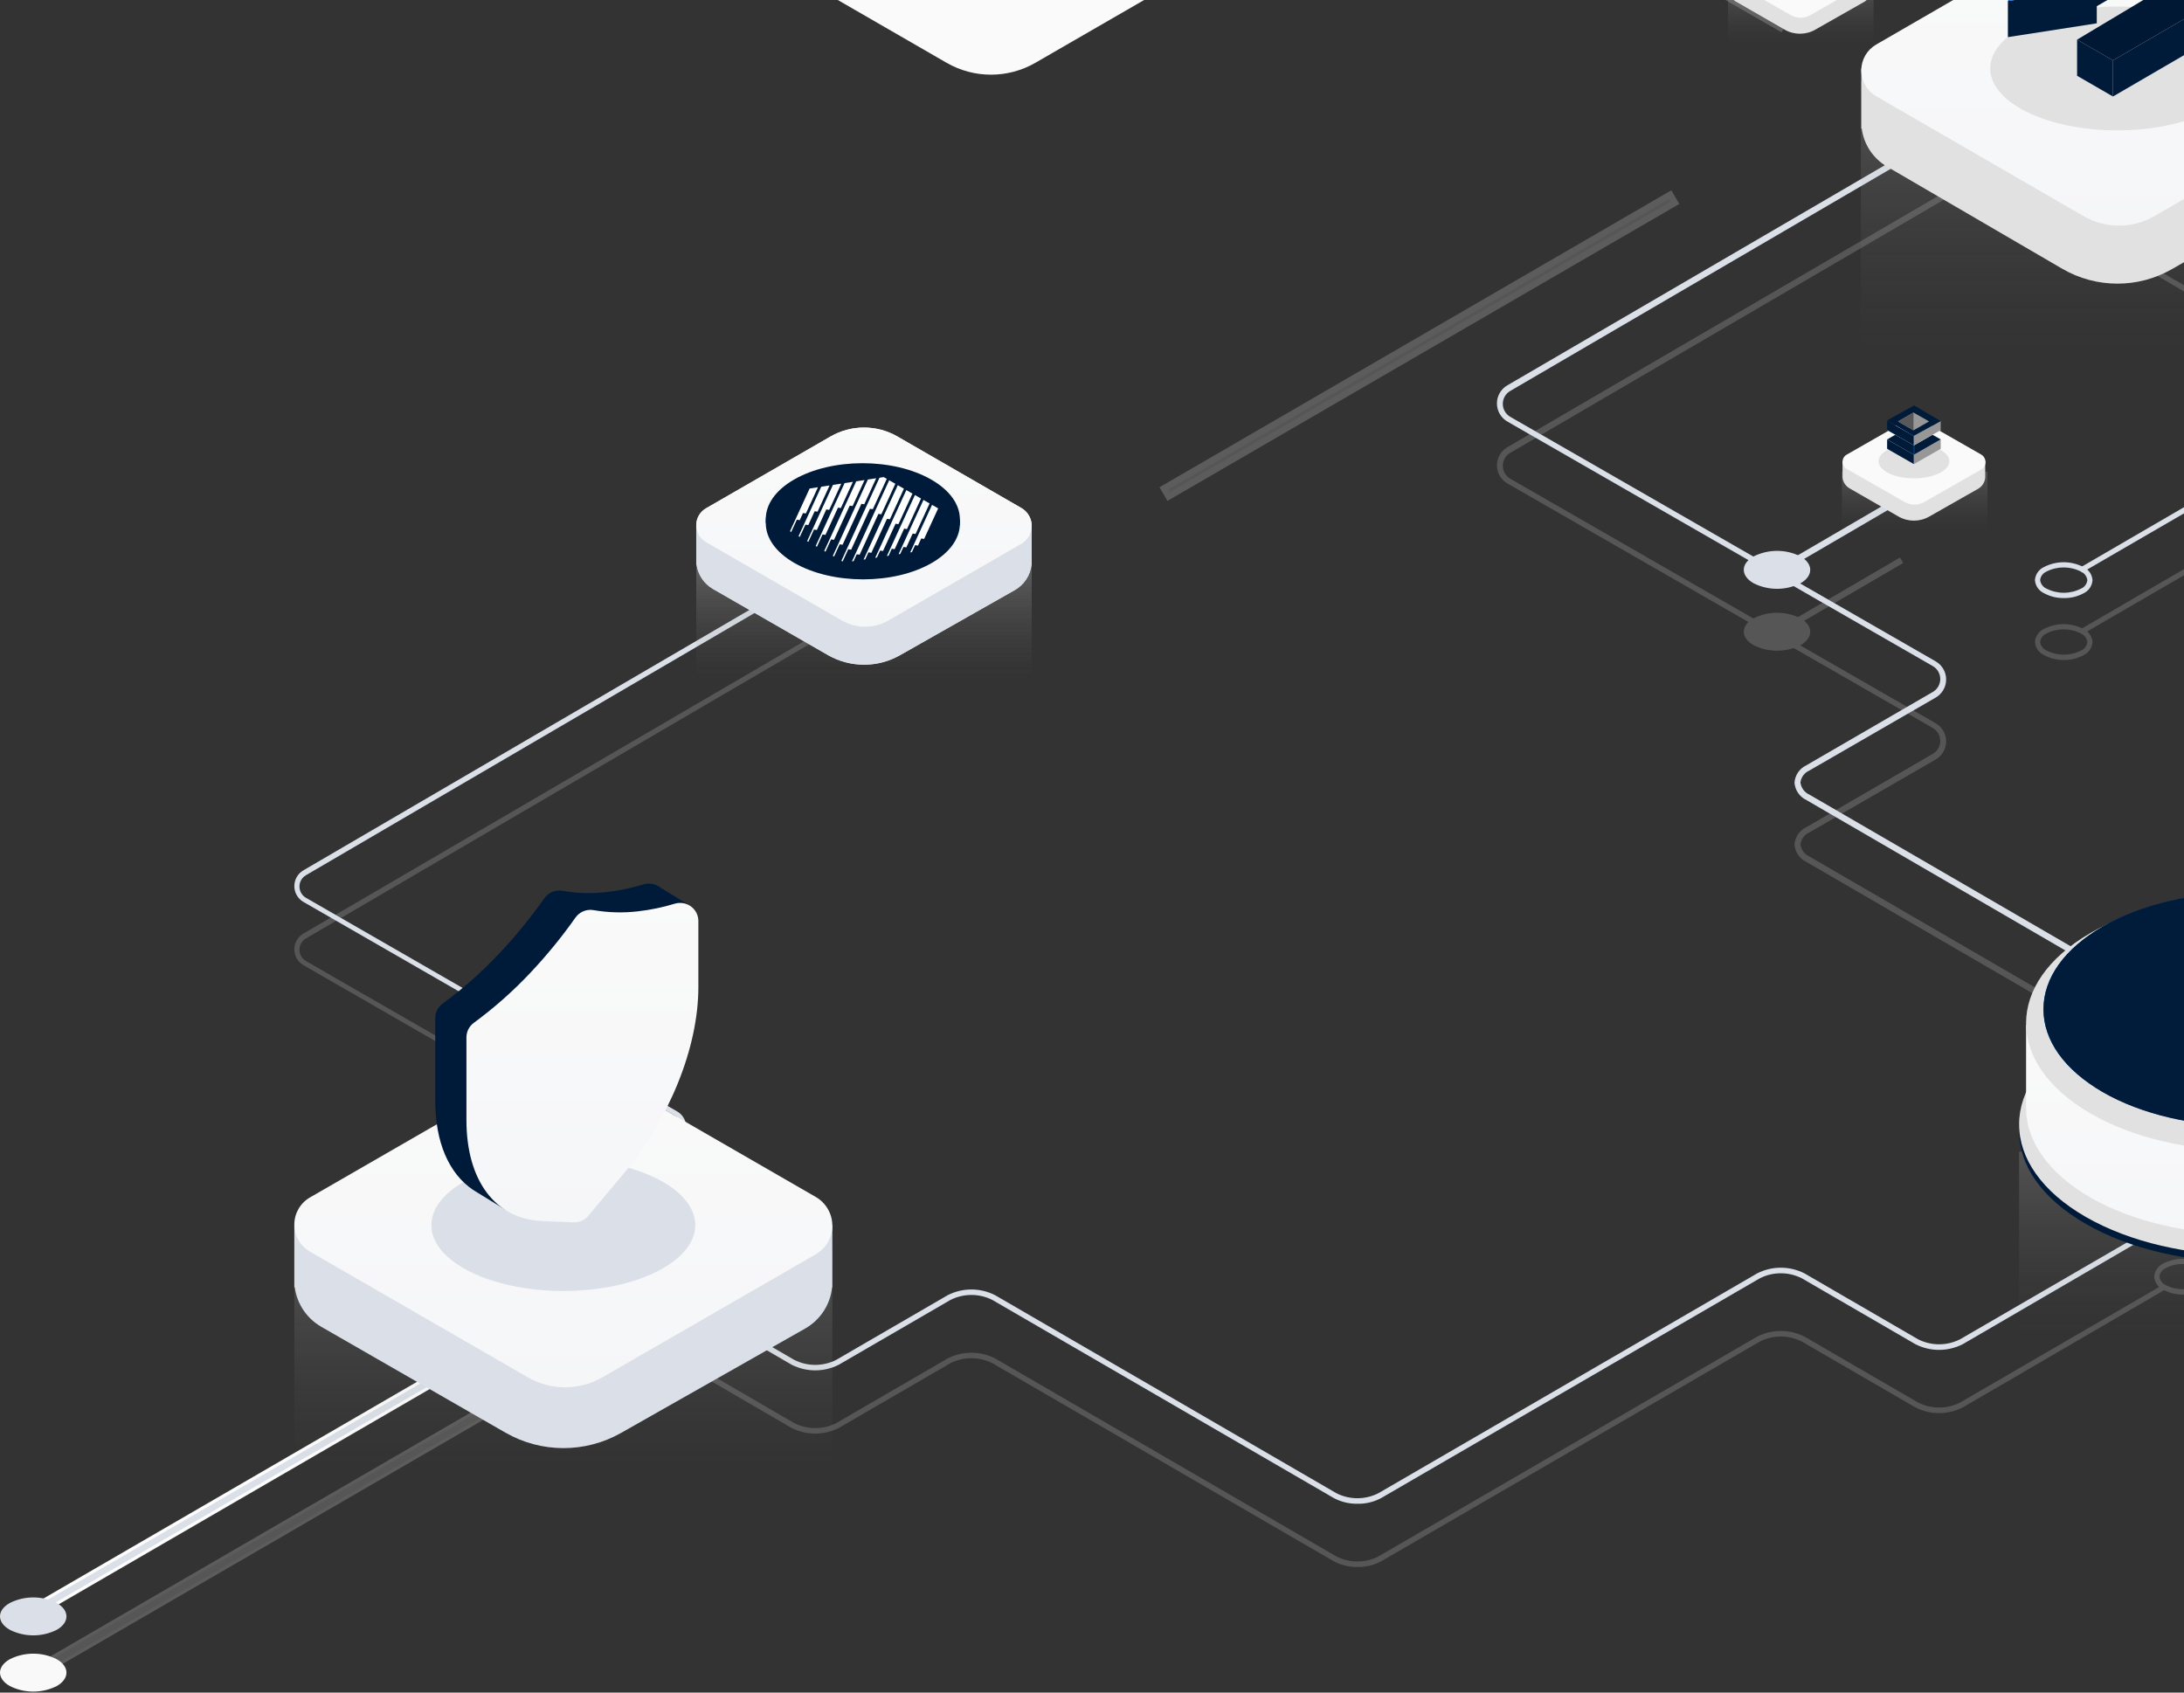 <?xml version="1.0" encoding="UTF-8"?>
<svg width="1009px" height="782px" viewBox="0 0 1009 782" version="1.1" xmlns="http://www.w3.org/2000/svg" xmlns:xlink="http://www.w3.org/1999/xlink">
    <rect x="0" y="0" width="1009" height="782" fill="#333333" stroke="none"/>
    <!-- Generator: Sketch 53.2 (72643) - https://sketchapp.com -->
    <title>illustration: ecosystem</title>
    <desc>Created with Sketch.</desc>
    <defs>
        <rect id="path-1" x="0" y="0" width="307.042" height="623.749"></rect>
        <rect id="path-3" x="0" y="0" width="307.042" height="623.749"></rect>
        <linearGradient x1="49.994%" y1="103.276%" x2="49.994%" y2="-7.587%" id="linearGradient-5">
            <stop stop-color="#FAFAFA" offset="0%"></stop>
            <stop stop-color="#FAFAFA" offset="100%"></stop>
        </linearGradient>
        <linearGradient x1="50%" y1="102.833%" x2="50%" y2="0.442%" id="linearGradient-6">
            <stop stop-color="#DCDCDC" offset="0%"></stop>
            <stop stop-color="#6E6E6E" stop-opacity="0" offset="100%"></stop>
        </linearGradient>
        <linearGradient x1="50.003%" y1="103.28%" x2="50.003%" y2="-7.608%" id="linearGradient-7">
            <stop stop-color="#F5F6F8" offset="0%"></stop>
            <stop stop-color="#FAFAFA" offset="100%"></stop>
        </linearGradient>
        <linearGradient x1="50%" y1="101.802%" x2="50%" y2="7.32%" id="linearGradient-8">
            <stop stop-color="#DCDCDC" offset="0%"></stop>
            <stop stop-color="#6E6E6E" stop-opacity="0" offset="100%"></stop>
        </linearGradient>
        <linearGradient x1="49.994%" y1="103.277%" x2="49.994%" y2="-7.608%" id="linearGradient-9">
            <stop stop-color="#F5F6F8" offset="0%"></stop>
            <stop stop-color="#FAFAFA" offset="100%"></stop>
        </linearGradient>
        <linearGradient x1="49.994%" y1="103.277%" x2="49.994%" y2="-7.608%" id="linearGradient-10">
            <stop stop-color="#F5F6F8" offset="0%"></stop>
            <stop stop-color="#FAFAFA" offset="100%"></stop>
        </linearGradient>
        <linearGradient x1="50%" y1="101.802%" x2="50%" y2="7.32%" id="linearGradient-11">
            <stop stop-color="#DCDCDC" offset="0%"></stop>
            <stop stop-color="#6E6E6E" stop-opacity="0" offset="100%"></stop>
        </linearGradient>
        <linearGradient x1="49.994%" y1="103.277%" x2="49.994%" y2="-7.608%" id="linearGradient-12">
            <stop stop-color="#FAFAFA" offset="0%"></stop>
            <stop stop-color="#FAFAFA" offset="100%"></stop>
        </linearGradient>
        <linearGradient x1="50.003%" y1="103.28%" x2="50.003%" y2="-7.608%" id="linearGradient-13">
            <stop stop-color="#F5F6F8" offset="0%"></stop>
            <stop stop-color="#FAFAFA" offset="100%"></stop>
        </linearGradient>
        <linearGradient x1="50%" y1="101.802%" x2="50%" y2="7.32%" id="linearGradient-14">
            <stop stop-color="#DCDCDC" offset="0%"></stop>
            <stop stop-color="#6E6E6E" stop-opacity="0" offset="100%"></stop>
        </linearGradient>
        <linearGradient x1="50.003%" y1="103.28%" x2="50.003%" y2="-7.608%" id="linearGradient-15">
            <stop stop-color="#F5F6F8" offset="0%"></stop>
            <stop stop-color="#FAFAFA" offset="100%"></stop>
        </linearGradient>
        <linearGradient x1="50%" y1="101.802%" x2="50%" y2="7.32%" id="linearGradient-16">
            <stop stop-color="#DCDCDC" offset="0%"></stop>
            <stop stop-color="#6E6E6E" stop-opacity="0" offset="100%"></stop>
        </linearGradient>
        <linearGradient x1="49.973%" y1="103.265%" x2="49.973%" y2="-7.478%" id="linearGradient-17">
            <stop stop-color="#FAFAFA" offset="0%"></stop>
            <stop stop-color="#FAFAFA" offset="100%"></stop>
        </linearGradient>
    </defs>
    <g id="RenProject" stroke="none" stroke-width="1" fill="none" fill-rule="evenodd">
        <g id="home" transform="translate(-671, -101)">
            <g id="Group-41" transform="translate(0, 101)">
                <g id="illustration:-ecosystem" transform="translate(671, -247)">
                    <g id="shadows" opacity="0.5" transform="translate(15.621, 0)">
                        <g id="Asset-11@large-Copy-2" transform="translate(676.152, 155.807) rotate(-300) translate(-676.152, -155.807) translate(542.152, 76.807)"></g>
                        <g id="Asset-9@large-Copy" opacity="0.4" transform="translate(120.355, 540.946)" fill="#E1E1E1" fill-rule="nonzero">
                            <path d="M872.649,304.153 C869.434,304.206 866.259,303.426 863.43,301.89 C861.049,300.79 859.452,298.475 859.263,295.847 C859.46,293.248 861.034,290.957 863.382,289.853 C869.135,286.863 875.973,286.863 881.725,289.853 C884.107,290.952 885.703,293.268 885.892,295.895 C885.696,298.494 884.122,300.785 881.773,301.89 C878.975,303.419 875.833,304.198 872.649,304.153 L872.649,304.153 Z M872.506,290.045 C869.746,289.989 867.017,290.644 864.579,291.947 C862.973,292.618 861.855,294.11 861.658,295.847 C861.882,297.599 863.011,299.101 864.627,299.795 L864.627,299.795 C869.64,302.348 875.563,302.348 880.576,299.795 C882.182,299.125 883.3,297.632 883.497,295.895 C883.274,294.143 882.144,292.641 880.528,291.947 C878.056,290.647 875.295,290 872.506,290.069 L872.506,290.045 Z" id="Shape"></path>
                            <path d="M491.199,430.012 C487.371,430.085 483.587,429.173 480.207,427.364 L322.541,335.883 C316.421,332.768 309.192,332.768 303.072,335.883 L251.586,365.759 C244.714,369.259 236.595,369.259 229.723,365.759 L124.859,304.779 C122.061,303.496 120.18,300.784 119.95,297.701 C120.162,294.664 121.996,291.982 124.739,290.695 L175.699,261.108 C177.562,260.036 178.712,258.043 178.712,255.884 C178.712,253.725 177.562,251.732 175.699,250.66 L4.191,151.956 C1.6,150.45 0.005,147.67 0.005,144.662 C0.005,141.653 1.6,138.873 4.191,137.367 L239.469,0 L240.666,2.094 L5.364,139.63 C3.512,140.705 2.371,142.692 2.371,144.842 C2.371,146.992 3.512,148.979 5.364,150.054 L176.872,248.758 C179.474,250.261 181.079,253.048 181.079,256.065 C181.079,259.082 179.474,261.869 176.872,263.371 L125.985,292.79 C124.015,293.641 122.633,295.469 122.345,297.605 C122.61,299.812 124.024,301.711 126.057,302.588 L230.92,363.52 C237.04,366.634 244.269,366.634 250.389,363.52 L301.875,333.644 C308.748,330.147 316.865,330.147 323.738,333.644 L481.405,425.125 C487.525,428.24 494.754,428.24 500.874,425.125 L675.83,323.581 C682.702,320.08 690.821,320.08 697.693,323.581 L750.137,354.01 C756.257,357.125 763.486,357.125 769.606,354.01 L863.741,299.386 L864.939,301.481 L770.803,356.297 C763.931,359.798 755.812,359.798 748.94,356.297 L696.496,325.868 C690.376,322.753 683.147,322.753 677.027,325.868 L502.071,427.412 C498.726,429.196 494.984,430.091 491.199,430.012 Z" id="Shape"></path>
                            <path d="M121.387,217.582 C115.547,220.563 108.644,220.563 102.804,217.582 C97.656,214.597 97.632,209.758 102.804,206.797 C108.644,203.816 115.547,203.816 121.387,206.797 C126.464,209.782 126.488,214.597 121.387,217.582 Z" id="Shape"></path>
                            <polygon id="Rectangle-path" transform="translate(137.313, 197.376) rotate(-30.27) translate(-137.313, -197.376) " points="108.062 196.172 166.564 196.172 166.564 198.579 108.062 198.579"></polygon>
                        </g>
                        <g id="Group-18-Copy" opacity="0.4" transform="translate(639.402, 283.23)">
                            <mask id="mask-2" fill="white">
                                <use xlink:href="#path-1"></use>
                            </mask>
                            <g id="Rectangle-9"></g>
                            <g id="Asset-9@large" mask="url(#mask-2)" fill="#E1E1E1" fill-rule="nonzero">
                                <g transform="translate(36.553, 13.147)">
                                    <path d="M562.962,492.274 C558.574,492.357 554.238,491.314 550.364,489.243 L369.661,384.515 C362.647,380.95 354.362,380.95 347.348,384.515 L288.34,418.717 C280.464,422.724 271.158,422.724 263.282,418.717 L143.097,348.908 C139.89,347.44 137.734,344.334 137.471,340.805 C137.713,337.329 139.815,334.259 142.96,332.785 L201.364,298.914 C203.5,297.687 204.818,295.405 204.818,292.934 C204.818,290.462 203.5,288.18 201.364,286.953 L4.798,173.958 C1.829,172.234 4.19569846e-16,169.051 0,165.607 C-4.19569846e-16,162.163 1.829,158.98 4.798,157.257 L274.452,0 L275.824,2.398 L6.143,159.847 C4.02,161.078 2.712,163.352 2.712,165.814 C2.712,168.275 4.02,170.55 6.143,171.781 L202.709,284.776 C205.692,286.496 207.531,289.687 207.531,293.14 C207.531,296.594 205.692,299.785 202.709,301.505 L144.387,335.183 C142.129,336.157 140.545,338.25 140.215,340.695 C140.519,343.222 142.14,345.396 144.469,346.4 L264.654,416.154 C271.668,419.719 279.953,419.719 286.967,416.154 L345.976,381.952 C353.853,377.949 363.157,377.949 371.034,381.952 L551.736,486.68 C558.75,490.245 567.036,490.245 574.05,486.68 L774.568,370.432 C782.444,366.425 791.75,366.425 799.626,370.432 L859.733,405.268 C866.747,408.833 875.032,408.833 882.046,405.268 L989.935,342.734 L991.307,345.132 L883.418,407.886 C875.542,411.893 866.236,411.893 858.36,407.886 L798.254,373.05 C791.24,369.485 782.955,369.485 775.941,373.05 L575.422,489.298 C571.589,491.339 567.3,492.364 562.962,492.274 Z" id="Shape"></path>
                                    <path d="M140.288,248.684 C133.462,252.109 125.393,252.109 118.568,248.684 C112.55,245.254 112.522,239.694 118.568,236.292 C125.393,232.867 133.462,232.867 140.288,236.292 C146.221,239.722 146.249,245.254 140.288,248.684 Z" id="Shape"></path>
                                    <polygon id="Rectangle-path" transform="translate(157.907, 226.419) rotate(-30.27) translate(-157.907, -226.419) " points="124.279 224.959 191.536 224.959 191.536 227.88 124.279 227.88"></polygon>
                                </g>
                            </g>
                        </g>
                        <g id="Asset-10@large-Copy-2" opacity="0.4" transform="translate(924.513, 367.955)" fill="#E1E1E1" fill-rule="nonzero">
                            <path d="M13.374,183.952 C10.162,184.004 6.99,183.224 4.163,181.687 C1.784,180.587 0.189,178.269 0,175.64 C0.196,173.039 1.769,170.746 4.115,169.64 L4.115,169.64 C9.864,166.652 16.693,166.652 22.442,169.64 C24.821,170.741 26.416,173.058 26.605,175.688 C26.426,178.307 24.85,180.621 22.49,181.735 C19.69,183.247 16.551,184.011 13.374,183.952 Z M5.311,171.737 C3.707,172.407 2.59,173.901 2.393,175.64 C2.616,177.393 3.745,178.896 5.359,179.591 C10.368,182.145 16.285,182.145 21.294,179.591 C22.898,178.92 24.015,177.426 24.212,175.688 C23.997,173.925 22.867,172.411 21.246,171.712 C16.237,169.158 10.32,169.158 5.311,171.712 L5.311,171.737 Z" id="Shape"></path>
                            <path d="M21.724,172.17 L20.528,170.074 L123.574,110.178 C125.543,109.326 126.923,107.497 127.211,105.36 C126.947,103.15 125.534,101.25 123.503,100.372 L82.973,76.689 C80.178,75.405 78.298,72.691 78.068,69.605 C78.28,66.566 80.112,63.882 82.854,62.594 L109.435,47.126 C111.412,46.281 112.803,44.451 113.095,42.308 C112.831,40.098 111.418,38.198 109.387,37.32 L48.999,2.096 L50.243,0 L110.607,35.128 C113.403,36.411 115.282,39.126 115.512,42.211 C115.3,45.25 113.468,47.934 110.727,49.222 L84.098,64.69 C82.12,65.535 80.73,67.366 80.437,69.509 C80.64,71.796 82.074,73.785 84.169,74.689 L124.723,98.252 C127.518,99.536 129.398,102.25 129.628,105.336 C129.416,108.374 127.584,111.059 124.843,112.347 L21.724,172.17 Z" id="Shape"></path>
                        </g>
                        <g id="Asset-11@large-Copy-5" opacity="0.4" transform="translate(0, 881.685)" fill="#E1E1E1" fill-rule="nonzero" stroke="#FDFDFD" stroke-width="1.459">
                            <polygon id="Rectangle-path" transform="translate(118.162, 69.847) rotate(-30.12) translate(-118.162, -69.847) " points="-17.083 67.656 253.406 67.656 253.406 72.039 -17.083 72.039"></polygon>
                        </g>
                        <g id="Asset-11@large-Copy-7" opacity="0.4" transform="translate(521.972, 336.818)" fill="#E1E1E1" fill-rule="nonzero" stroke="#FDFDFD" stroke-width="2.919">
                            <polygon id="Rectangle-path" transform="translate(118.162, 69.847) rotate(-30.12) translate(-118.162, -69.847) " points="-17.083 67.656 253.406 67.656 253.406 72.039 -17.083 72.039"></polygon>
                        </g>
                        <g id="Asset-11@large-Copy-9" opacity="0.4" transform="translate(676.152, 182.942) rotate(-300) translate(-676.152, -182.942) translate(542.152, 103.942)" fill="#E1E1E1" fill-rule="nonzero" stroke="#FDFDFD" stroke-width="1.459">
                            <polygon id="Rectangle-path" transform="translate(133.638, 79.049) rotate(-30.12) translate(-133.638, -79.049) " points="-19.172 76.573 286.447 76.573 286.447 81.524 -19.172 81.524"></polygon>
                        </g>
                    </g>
                    <g id="Asset-9@large" transform="translate(135.976, 511.73)" fill-rule="nonzero">
                        <path d="M872.649,304.153 C869.434,304.206 866.259,303.426 863.43,301.89 C861.049,300.79 859.452,298.475 859.263,295.847 C859.46,293.248 861.034,290.957 863.382,289.853 C869.135,286.863 875.973,286.863 881.725,289.853 C884.107,290.952 885.703,293.268 885.892,295.895 C885.696,298.494 884.122,300.785 881.773,301.89 C878.975,303.419 875.833,304.198 872.649,304.153 L872.649,304.153 Z M872.506,290.045 C869.746,289.989 867.017,290.644 864.579,291.947 C862.973,292.618 861.855,294.11 861.658,295.847 C861.882,297.599 863.011,299.101 864.627,299.795 L864.627,299.795 C869.64,302.348 875.563,302.348 880.576,299.795 C882.182,299.125 883.3,297.632 883.497,295.895 C883.274,294.143 882.144,292.641 880.528,291.947 C878.056,290.647 875.295,290 872.506,290.069 L872.506,290.045 Z" id="Shape" fill="#E1E1E1"></path>
                        <path d="M491.199,430.012 C487.371,430.085 483.587,429.173 480.207,427.364 L322.541,335.883 C316.421,332.768 309.192,332.768 303.072,335.883 L251.586,365.759 C244.714,369.259 236.595,369.259 229.723,365.759 L124.859,304.779 C122.061,303.496 120.18,300.784 119.95,297.701 C120.162,294.664 121.996,291.982 124.739,290.695 L175.699,261.108 C177.562,260.036 178.712,258.043 178.712,255.884 C178.712,253.725 177.562,251.732 175.699,250.66 L4.191,151.956 C1.6,150.45 0.005,147.67 0.005,144.662 C0.005,141.653 1.6,138.873 4.191,137.367 L239.469,-1.13686838e-13 L240.666,2.094 L5.364,139.63 C3.512,140.705 2.371,142.692 2.371,144.842 C2.371,146.992 3.512,148.979 5.364,150.054 L176.872,248.758 C179.474,250.261 181.079,253.048 181.079,256.065 C181.079,259.082 179.474,261.869 176.872,263.371 L125.985,292.79 C124.015,293.641 122.633,295.469 122.345,297.605 C122.61,299.812 124.024,301.711 126.057,302.588 L230.92,363.52 C237.04,366.634 244.269,366.634 250.389,363.52 L301.875,333.644 C308.748,330.147 316.865,330.147 323.738,333.644 L481.405,425.125 C487.525,428.24 494.754,428.24 500.874,425.125 L675.83,323.581 C682.702,320.08 690.821,320.08 697.693,323.581 L750.137,354.01 C756.257,357.125 763.486,357.125 769.606,354.01 L863.741,299.386 L864.939,301.481 L770.803,356.297 C763.931,359.798 755.812,359.798 748.94,356.297 L696.496,325.868 C690.376,322.753 683.147,322.753 677.027,325.868 L502.071,427.412 C498.726,429.196 494.984,430.091 491.199,430.012 Z" id="Shape" fill="#DBE0E8"></path>
                        <path d="M121.387,217.582 C115.547,220.563 108.644,220.563 102.804,217.582 C97.656,214.597 97.632,209.758 102.804,206.797 C108.644,203.816 115.547,203.816 121.387,206.797 C126.464,209.782 126.488,214.597 121.387,217.582 Z" id="Shape" fill="#E1E1E1"></path>
                        <polygon id="Rectangle-path" fill="#E1E1E1" transform="translate(137.313, 197.376) rotate(-30.27) translate(-137.313, -197.376) " points="108.062 196.172 166.564 196.172 166.564 198.579 108.062 198.579"></polygon>
                    </g>
                    <g id="Group-18" transform="translate(655.023, 254.635)">
                        <mask id="mask-4" fill="white">
                            <use xlink:href="#path-3"></use>
                        </mask>
                        <g id="Rectangle-9"></g>
                        <g id="Asset-9@large" mask="url(#mask-4)" fill="#DBE0E8" fill-rule="nonzero">
                            <g transform="translate(36.553, 13.147)">
                                <path d="M562.962,492.274 C558.574,492.357 554.238,491.314 550.364,489.243 L369.661,384.515 C362.647,380.95 354.362,380.95 347.348,384.515 L288.34,418.717 C280.464,422.724 271.158,422.724 263.282,418.717 L143.097,348.908 C139.89,347.44 137.734,344.334 137.471,340.805 C137.713,337.329 139.815,334.259 142.96,332.785 L201.364,298.914 C203.5,297.687 204.818,295.405 204.818,292.934 C204.818,290.462 203.5,288.18 201.364,286.953 L4.798,173.958 C1.829,172.234 4.19569846e-16,169.051 0,165.607 C-4.19569846e-16,162.163 1.829,158.98 4.798,157.257 L274.452,0 L275.824,2.398 L6.143,159.847 C4.02,161.078 2.712,163.352 2.712,165.814 C2.712,168.275 4.02,170.55 6.143,171.781 L202.709,284.776 C205.692,286.496 207.531,289.687 207.531,293.14 C207.531,296.594 205.692,299.785 202.709,301.505 L144.387,335.183 C142.129,336.157 140.545,338.25 140.215,340.695 C140.519,343.222 142.14,345.396 144.469,346.4 L264.654,416.154 C271.668,419.719 279.953,419.719 286.967,416.154 L345.976,381.952 C353.853,377.949 363.157,377.949 371.034,381.952 L551.736,486.68 C558.75,490.245 567.036,490.245 574.05,486.68 L774.568,370.432 C782.444,366.425 791.75,366.425 799.626,370.432 L859.733,405.268 C866.747,408.833 875.032,408.833 882.046,405.268 L989.935,342.734 L991.307,345.132 L883.418,407.886 C875.542,411.893 866.236,411.893 858.36,407.886 L798.254,373.05 C791.24,369.485 782.955,369.485 775.941,373.05 L575.422,489.298 C571.589,491.339 567.3,492.364 562.962,492.274 Z" id="Shape"></path>
                                <path d="M140.288,248.684 C133.462,252.109 125.393,252.109 118.568,248.684 C112.55,245.254 112.522,239.694 118.568,236.292 C125.393,232.867 133.462,232.867 140.288,236.292 C146.221,239.722 146.249,245.254 140.288,248.684 Z" id="Shape"></path>
                                <polygon id="Rectangle-path" transform="translate(157.907, 226.419) rotate(-30.27) translate(-157.907, -226.419) " points="124.279 224.959 191.536 224.959 191.536 227.88 124.279 227.88"></polygon>
                            </g>
                        </g>
                    </g>
                    <g id="Asset-10@large" transform="translate(940.134, 339.359)" fill="#DBE0E8" fill-rule="nonzero">
                        <path d="M13.374,183.952 C10.162,184.004 6.99,183.224 4.163,181.687 C1.784,180.587 0.189,178.269 0,175.64 C0.196,173.039 1.769,170.746 4.115,169.64 L4.115,169.64 C9.864,166.652 16.693,166.652 22.442,169.64 C24.821,170.741 26.416,173.058 26.605,175.688 C26.426,178.307 24.85,180.621 22.49,181.735 C19.69,183.247 16.551,184.011 13.374,183.952 Z M5.311,171.737 C3.707,172.407 2.59,173.901 2.393,175.64 C2.616,177.393 3.745,178.896 5.359,179.591 C10.368,182.145 16.285,182.145 21.294,179.591 C22.898,178.92 24.015,177.426 24.212,175.688 C23.997,173.925 22.867,172.411 21.246,171.712 C16.237,169.158 10.32,169.158 5.311,171.712 L5.311,171.737 Z" id="Shape"></path>
                        <path d="M21.724,172.17 L20.528,170.074 L123.574,110.178 C125.543,109.326 126.923,107.497 127.211,105.36 C126.947,103.15 125.534,101.25 123.503,100.372 L82.973,76.689 C80.178,75.405 78.298,72.691 78.068,69.605 C78.28,66.566 80.112,63.882 82.854,62.594 L109.435,47.126 C111.412,46.281 112.803,44.451 113.095,42.308 C112.831,40.098 111.418,38.198 109.387,37.32 L48.999,2.096 L50.243,0 L110.607,35.128 C113.403,36.411 115.282,39.126 115.512,42.211 C115.3,45.25 113.468,47.934 110.727,49.222 L84.098,64.69 C82.12,65.535 80.73,67.366 80.437,69.509 C80.64,71.796 82.074,73.785 84.169,74.689 L124.723,98.252 C127.518,99.536 129.398,102.25 129.628,105.336 C129.416,108.374 127.584,111.059 124.843,112.347 L21.724,172.17 Z" id="Shape"></path>
                    </g>
                    <g id="Asset-11@large" transform="translate(15.621, 853.09)" fill="#DBE0E8" fill-rule="nonzero" stroke="#FDFDFD" stroke-width="1.459">
                        <polygon id="Rectangle-path" transform="translate(118.162, 69.847) rotate(-30.12) translate(-118.162, -69.847) " points="-17.083 67.656 253.406 67.656 253.406 72.039 -17.083 72.039"></polygon>
                    </g>
                    <g id="lock-key" transform="translate(308.504, 77.882)" fill="url(#linearGradient-5)" fill-rule="nonzero">
                        <path d="M128.806,198.122 L8.736,128.822 C3.396,125.739 0.107,120.043 0.107,113.879 C0.107,107.715 3.396,102.019 8.736,98.937 L118.723,35.429 C137.046,24.854 159.62,24.854 177.943,35.429 L287.451,98.636 C293.09,101.897 296.561,107.916 296.561,114.428 C296.561,120.941 293.09,126.959 287.451,130.221 L169.845,198.122 C157.147,205.45 141.503,205.45 128.806,198.122 Z" id="Shape"></path>
                    </g>
                    <g id="exchange" transform="translate(859.718, 202.047)" fill-rule="nonzero">
                        <polygon id="Rectangle-path" fill="url(#linearGradient-6)" opacity="0.2" transform="translate(118.36, 144.958) rotate(180) translate(-118.36, -144.958) " points="3.83514649e-14 82.508 236.72 82.508 236.72 207.408 3.83514649e-14 207.408"></polygon>
                        <path d="M0.198,76.577 L0.198,104.263 L0.41,104.405 C1.386,111.744 5.698,118.218 12.091,121.942 L93.005,169.106 C108.681,178.243 128.039,178.302 143.771,169.261 L224.7,122.721 C231.4,118.869 235.829,112.016 236.592,104.32 L236.706,104.32 L236.706,76.577 L0.198,76.577 Z" id="Shape" fill="#E1E1E1"></path>
                        <path d="M102.875,144.802 L7.07,89.415 C2.809,86.952 0.184,82.401 0.184,77.476 C0.184,72.55 2.809,67.999 7.07,65.536 L94.744,14.834 C109.366,6.384 127.381,6.384 142.004,14.834 L229.395,65.338 C233.894,67.944 236.665,72.753 236.665,77.957 C236.665,83.16 233.894,87.969 229.395,90.576 L135.612,144.802 C125.482,150.653 113.005,150.653 102.875,144.802 Z" id="Shape" fill="url(#linearGradient-7)"></path>
                        <ellipse id="Oval" fill="#E1E1E1" cx="118.431" cy="76.577" rx="58.671" ry="28.607"></ellipse>
                        <polygon id="Shape" fill="#001833" points="146.076 9.583 146.062 26.257 106.085 49.513 102.183 35.104"></polygon>
                        <polygon id="Shape" fill="#001B3A" points="108.984 39.039 108.984 55.727 67.919 62.111 67.919 45.422"></polygon>
                        <polygon id="Shape" fill="#001B3A" points="160.344 64.007 116.465 89.542 116.465 72.854 160.358 47.319"></polygon>
                        <polygon id="Shape" fill="#001B3A" points="116.465 72.854 116.465 89.542 99.892 79.96 99.892 63.271"></polygon>
                        <polygon id="Shape" fill="#1987FF" points="136.998 33.815 136.983 50.504 139.274 51.834 143.135 37.368"></polygon>
                        <polygon id="Shape" fill="#006FE8" points="78.808 21.6 85.609 25.535 129.503 0 146.076 9.583 102.183 35.104 108.984 39.039 67.933 45.422"></polygon>
                        <polygon id="Shape" fill="#001833" points="99.892 63.271 116.465 72.854 160.358 47.319 167.174 51.254 178.049 27.432 136.998 33.815 143.135 37.368"></polygon>
                    </g>
                    <g id="shield" transform="translate(135.976, 654.67)" fill-rule="nonzero">
                        <g id="Group-28" transform="translate(0, 85.743)">
                            <rect id="Rectangle-path" fill="url(#linearGradient-8)" opacity="0.2" transform="translate(124.279, 138.16) rotate(180) translate(-124.279, -138.16) " x="0" y="84.301" width="248.558" height="107.718"></rect>
                            <path d="M0,72.592 L0,101.28 L0.223,101.427 C1.249,109.031 5.781,115.74 12.498,119.599 L97.536,168.483 C114.011,177.95 134.355,178.012 150.888,168.644 L235.941,120.42 C242.982,116.429 247.637,109.328 248.439,101.354 L248.558,101.354 L248.558,72.592 L0,72.592 Z" id="Shape" fill="#DBE0E8"></path>
                            <path d="M107.906,142.922 L7.235,84.846 C2.758,82.264 6.28852613e-16,77.492 0,72.327 C-6.28852613e-16,67.163 2.758,62.39 7.235,59.808 L99.452,6.645 C114.814,-2.215 133.741,-2.215 149.104,6.645 L240.92,59.6 C245.647,62.333 248.558,67.376 248.558,72.832 C248.558,78.288 245.647,83.33 240.92,86.063 L142.314,142.922 C131.668,149.062 118.552,149.062 107.906,142.922 L107.906,142.922 Z" id="Shape" fill="url(#linearGradient-9)"></path>
                            <ellipse id="Oval" fill="#DBE0E8" cx="124.279" cy="72.592" rx="60.967" ry="30.442"></ellipse>
                        </g>
                        <g transform="translate(65, 0)" id="Shape">
                            <path d="M117.863,10.829 L103.642,2.095 L102.702,1.498 L102.702,1.498 C100.757,0.477 98.485,0.262 96.381,0.9 C90.847,2.595 85.167,3.782 79.414,4.446 C72.575,5.25 65.656,5.061 58.872,3.886 C55.651,3.318 52.391,4.658 50.52,7.321 C44.116,16.408 37.062,25.028 29.414,33.114 C21.511,41.488 12.861,49.134 3.568,55.959 C1.392,57.533 0.106,60.044 0.107,62.715 L0.107,100.939 C0.107,120.125 6.465,134.534 17.488,142 L17.488,142 C18.215,142.497 18.955,142.958 19.708,143.381 L32.311,151.108 L32.311,147.375 L35.057,147.599 L49.655,148.233 C52.282,148.352 54.814,147.248 56.502,145.247 L72.566,126.098 C93.823,100.528 107.066,67.344 107.066,39.572 L107.066,15.271 L117.863,10.829 Z" fill="#001B3A"></path>
                            <path d="M86.825,134.945 L70.761,154.094 C69.073,156.095 66.54,157.199 63.913,157.08 L49.316,156.446 C27.872,155.512 14.516,137.782 14.516,109.86 L14.516,71.599 C14.515,68.928 15.802,66.417 17.977,64.843 C27.27,58.018 35.921,50.372 43.823,41.998 C51.471,33.912 58.525,25.292 64.929,16.205 C66.797,13.584 70.018,12.262 73.206,12.808 C79.99,13.982 86.909,14.171 93.748,13.368 C99.539,12.71 105.257,11.523 110.828,9.822 C113.374,9.068 116.129,9.551 118.262,11.123 C120.395,12.695 121.655,15.174 121.663,17.81 L121.663,48.456 C121.663,76.228 108.27,109.412 86.825,134.945 Z" fill="url(#linearGradient-10)"></path>
                        </g>
                    </g>
                    <rect id="Rectangle-path" fill="url(#linearGradient-11)" fill-rule="nonzero" opacity="0.2" transform="translate(399.155, 530.72) rotate(180) translate(-399.155, -530.72) " x="321.663" y="497.123" width="154.983" height="67.195"></rect>
                    <path d="M321.663,489.819 L321.663,507.715 L321.802,507.806 C322.442,512.55 325.267,516.734 329.456,519.142 L382.48,549.636 C392.752,555.542 405.438,555.58 415.747,549.737 L468.779,519.654 C473.169,517.165 476.072,512.735 476.572,507.76 L476.646,507.76 L476.646,489.819 L321.663,489.819 Z" id="Shape" fill="#E1E1E1" fill-rule="nonzero"></path>
                    <path d="M388.945,533.691 L326.174,497.463 C323.383,495.852 321.663,492.875 321.663,489.653 C321.663,486.432 323.383,483.455 326.174,481.844 L383.674,448.68 C393.253,443.153 405.055,443.153 414.634,448.68 L471.884,481.714 C474.831,483.419 476.646,486.564 476.646,489.968 C476.646,493.372 474.831,496.517 471.884,498.222 L410.4,533.691 C403.762,537.521 395.584,537.521 388.945,533.691 L388.945,533.691 Z" id="Shape" fill="url(#linearGradient-12)" fill-rule="nonzero"></path>
                    <ellipse id="Oval" fill="#E1E1E1" fill-rule="nonzero" cx="399.155" cy="489.819" rx="38.015" ry="18.99"></ellipse>
                    <g id="Asset-19@large" transform="translate(321.663, 443.947)" fill-rule="nonzero">
                        <polygon id="Rectangle-path" fill="url(#linearGradient-11)" opacity="0.2" transform="translate(77.492, 86.773) rotate(180) translate(-77.492, -86.773) " points="3.44131741e-14 53.175 154.983 53.175 154.983 120.371 3.44131741e-14 120.371"></polygon>
                        <path d="M0,45.872 L0,63.767 L0.139,63.859 C0.779,68.602 3.604,72.787 7.793,75.195 L60.816,105.689 C71.089,111.595 83.774,111.633 94.083,105.79 L147.116,75.707 C151.506,73.217 154.409,68.788 154.909,63.813 L154.983,63.813 L154.983,45.872 L0,45.872 Z" id="Shape" fill="#DBE0E8"></path>
                        <path d="M67.282,89.744 L4.511,53.515 C1.72,51.905 3.921081e-16,48.928 0,45.706 C-3.921081e-16,42.484 1.72,39.507 4.511,37.897 L62.011,4.733 C71.59,-0.794 83.392,-0.794 92.971,4.733 L150.22,37.767 C153.168,39.472 154.983,42.617 154.983,46.021 C154.983,49.424 153.168,52.57 150.22,54.275 L88.737,89.744 C82.099,93.574 73.92,93.574 67.282,89.744 L67.282,89.744 Z" id="Shape" fill="url(#linearGradient-13)"></path>
                        <ellipse id="Oval" fill="#E1E1E1" cx="77.492" cy="45.872" rx="38.015" ry="18.99"></ellipse>
                    </g>
                    <polygon id="Rectangle-path" fill="url(#linearGradient-14)" fill-rule="nonzero" opacity="0.2" transform="translate(1037.364, 824.335) rotate(180) translate(-1037.364, -824.335) " points="932.823 779.051 1141.904 779.051 1141.904 869.619 932.823 869.619"></polygon>
                    <g id="illustration-darkpool" transform="translate(932.823, 659.268)" fill-rule="nonzero">
                        <path d="M130.84,72.875 C116.716,81.049 93.827,81.049 79.703,72.875 C65.579,64.702 65.579,51.423 79.703,43.224 C93.827,35.025 116.716,35.05 130.84,43.224 C144.965,51.398 144.965,64.702 130.84,72.875 Z" id="Shape" fill="#006FE8"></path>
                        <path d="M179.718,153.203 C138.593,176.812 71.934,176.812 30.834,153.203 C-10.266,129.595 -10.291,91.299 30.834,67.69 C71.959,44.081 138.618,44.081 179.718,67.69 C220.818,91.299 220.818,129.595 179.718,153.203 Z" id="Shape" fill="#001B3A"></path>
                        <path d="M179.718,149.979 C138.593,173.588 71.934,173.588 30.834,149.979 C-10.266,126.37 -10.291,88.074 30.834,64.465 C71.959,40.856 138.618,40.856 179.718,64.465 C220.818,88.074 220.818,126.37 179.718,149.979 Z" id="Shape" fill="#E1E1E1"></path>
                        <path d="M3.214,61.27 L3.214,99.564 L3.214,99.564 C3.214,114.513 13.024,129.462 32.843,140.923 C72.406,163.695 136.58,163.695 176.118,140.997 C195.762,129.661 205.597,114.862 205.722,100.012 L205.722,100.012 L205.722,61.27 L3.214,61.27 Z" id="Shape" fill="url(#linearGradient-15)"></path>
                        <path d="M176.081,102.089 C136.573,125.056 72.432,125.056 32.874,102.089 C-6.684,79.121 -6.66,41.78 32.874,18.838 C72.407,-4.104 136.573,-4.155 176.081,18.838 C215.589,41.831 215.614,79.096 176.081,102.089 Z" id="Shape" fill="#E1E1E1"></path>
                        <path d="M105.272,108.028 C81.178,108.028 57.11,102.768 38.771,92.274 C20.933,82.077 11.25,68.481 11.25,54.017 C11.25,39.553 21.058,25.957 38.771,15.76 C75.449,-5.253 135.069,-5.253 171.772,15.76 C189.61,25.957 199.293,39.553 199.293,54.017 C199.293,68.481 189.485,82.077 171.772,92.274 L171.622,92.001 L171.772,92.274 C153.458,102.768 129.365,108.028 105.272,108.028 Z" id="Shape" fill="#006FE8"></path>
                        <path d="M104.468,0 C80.578,0 56.687,5.296 38.483,15.862 C20.926,26.052 11.25,39.529 11.25,54.011 C11.25,68.492 20.926,81.945 38.483,92.235 C74.867,113.292 134.169,113.292 170.453,92.235 C187.91,82.02 197.686,68.492 197.686,54.086 C197.686,39.68 188.01,26.052 170.453,15.862 C152.249,5.296 128.358,0 104.468,0 Z" id="Shape" fill="#001C3A"></path>
                    </g>
                    <path d="M26.243,999.981 C19.418,1003.405 11.349,1003.405 4.524,999.981 C-1.494,996.551 -1.522,990.991 4.524,987.589 C11.349,984.164 19.418,984.164 26.243,987.589 C32.177,991.019 32.205,996.551 26.243,999.981 Z" id="Shape-Copy" fill="#DBE0E8" fill-rule="nonzero"></path>
                    <path d="M26.243,1025.961 C19.418,1029.385 11.349,1029.385 4.524,1025.961 C-1.494,1022.531 -1.522,1016.971 4.524,1013.569 C11.349,1010.144 19.418,1010.144 26.243,1013.569 C32.177,1016.999 32.205,1022.531 26.243,1025.961 Z" id="Shape-Copy-3" fill="#F9F9F9" fill-rule="nonzero"></path>
                    <rect id="Rectangle-path-Copy" fill="url(#linearGradient-16)" fill-rule="nonzero" opacity="0.2" transform="translate(831.938, 254.635) rotate(180) translate(-831.938, -254.635) " x="798.309" y="240.027" width="67.257" height="29.215"></rect>
                    <g id="illustration-darknode-copy" transform="translate(798.309, 209.351)" fill-rule="nonzero">
                        <path d="M0.3,25.786 L0.3,33.423 L0.3,33.423 C0.559,35.496 1.794,37.326 3.63,38.357 L26.219,51.364 C30.581,53.855 35.954,53.855 40.315,51.364 L62.905,38.531 C64.776,37.464 66.01,35.568 66.217,33.44 L66.217,33.44 L66.217,25.786 L0.3,25.786 Z" id="Shape" fill="#E1E1E1"></path>
                        <path d="M28.968,44.616 L2.221,29.326 C1.028,28.648 0.294,27.391 0.294,26.03 C0.294,24.67 1.028,23.413 2.221,22.735 L26.73,8.718 C30.814,6.385 35.845,6.385 39.928,8.718 L64.314,22.666 C65.573,23.385 66.348,24.714 66.348,26.153 C66.348,27.591 65.573,28.92 64.314,29.64 L38.095,44.616 C35.27,46.226 31.793,46.226 28.968,44.616 Z" id="Shape" fill="url(#linearGradient-17)"></path>
                    </g>
                    <g id="darknode" transform="translate(850.945, 434.31)" fill-rule="nonzero">
                        <polygon id="Rectangle-path-Copy" fill="url(#linearGradient-16)" opacity="0.2" transform="translate(33.628, 45.284) rotate(180) translate(-33.628, -45.284) " points="2.24010284e-14 30.676 67.257 30.676 67.257 59.892 2.24010284e-14 59.892"></polygon>
                        <g id="illustration-darknode">
                            <path d="M0.3,25.786 L0.3,33.423 L0.3,33.423 C0.559,35.496 1.794,37.326 3.63,38.357 L26.219,51.364 C30.581,53.855 35.954,53.855 40.315,51.364 L62.905,38.531 C64.776,37.464 66.01,35.568 66.217,33.44 L66.217,33.44 L66.217,25.786 L0.3,25.786 Z" id="Shape" fill="#E1E1E1"></path>
                            <path d="M28.968,44.616 L2.221,29.326 C1.028,28.648 0.294,27.391 0.294,26.03 C0.294,24.67 1.028,23.413 2.221,22.735 L26.73,8.718 C30.814,6.385 35.845,6.385 39.928,8.718 L64.314,22.666 C65.573,23.385 66.348,24.714 66.348,26.153 C66.348,27.591 65.573,28.92 64.314,29.64 L38.095,44.616 C35.27,46.226 31.793,46.226 28.968,44.616 Z" id="Shape" fill="url(#linearGradient-17)"></path>
                            <ellipse id="Oval" fill="#E1E1E1" cx="33.303" cy="25.786" rx="16.369" ry="7.898"></ellipse>
                            <polygon id="Shape" fill="#001B3A" points="33.267 27.111 20.898 20.033 20.898 15.709 33.267 22.788"></polygon>
                            <polygon id="Shape" fill="#979797" points="45.654 20.033 33.267 27.111 33.267 22.788 45.654 15.709"></polygon>
                            <polygon id="Shape" fill="#001B3A" points="45.654 15.709 33.267 22.788 20.898 15.709 33.267 8.648"></polygon>
                            <polygon id="Shape" fill="#FAF2F8" points="45.654 11.402 33.267 18.464 20.898 11.402 33.267 4.324"></polygon>
                            <polygon id="Shape" fill="#001B3A" points="33.267 18.464 20.898 11.385 20.898 7.079 33.267 14.14"></polygon>
                            <polygon id="Shape" fill="#979797" points="45.654 11.385 33.267 18.464 33.267 14.14 45.654 7.079"></polygon>
                            <polygon id="Shape" fill="#001B3A" points="45.654 7.236 33.179 14.14 20.898 6.904 33.373 0"></polygon>
                            <polygon id="Rectangle-path" fill="#006FE8" points="33.232 18.359 33.443 18.359 33.443 22.788 33.232 22.788"></polygon>
                            <polygon id="Shape" fill="#979797" points="40.28 7.392 33.074 11.507 25.885 7.392 33.074 3.278"></polygon>
                            <polygon id="Shape" fill="#58585B" points="33.074 11.507 33.074 3.278 25.885 7.392"></polygon>
                        </g>
                    </g>
                    <g id="illustration-rentoken" transform="translate(353, 461)" fill-rule="nonzero">
                        <polygon id="Shape" fill="#0048F6" points="0.798 27.842 0.798 25.142 3.329 25.142"></polygon>
                        <polyline id="Shape" fill="#0048F6" points="90.473 26.166 88.182 28.787 89.747 28.787 90.465 28.517"></polyline>
                        <path d="M77.238,9.577 C59.677,-0.516 31.275,-0.508 13.826,9.577 C-3.624,19.662 -3.536,36.029 14.033,46.106 C31.603,56.184 59.996,56.192 77.438,46.106 C85.867,41.231 90.21,34.894 90.457,28.509 C90.729,21.671 86.314,14.779 77.238,9.569" id="Shape" fill="#001B3A"></path>
                        <path d="M11.974,31.455 L21.042,11.713 L21.84,11.594 L23.389,11.356 L24.921,11.118 L19.334,23.228 L17.984,23.029 L16.468,26.309 L15.167,26.103 L12.532,31.765 L11.974,31.439 M15.965,33.71 L26.414,10.871 L27.212,10.76 L28.753,10.522 L30.285,10.284 L24.746,22.394 L23.397,22.188 L20.459,28.541 L19.134,28.342 L16.524,34.012 L15.965,33.686 M19.956,35.958 L31.81,10.046 L32.608,9.926 L34.141,9.688 L35.69,9.458 L30.102,21.568 L28.737,21.354 L24.378,30.883 L23.037,30.677 L20.435,36.347 L19.876,36.021 M23.868,38.292 L37.19,9.212 L37.989,9.093 L39.529,8.862 L41.054,8.616 L35.466,20.734 L34.141,20.536 L28.354,33.131 L27.013,32.924 L24.41,38.594 L23.836,38.269 M27.827,40.54 L42.594,8.378 L43.393,8.259 L44.925,8.021 L46.466,7.79 L40.894,19.853 L39.561,19.646 L32.305,35.402 L30.964,35.195 L28.362,40.865 L27.795,40.54 M31.786,42.811 L47.959,7.552 L48.757,7.433 L50.289,7.195 L51.822,6.956 L46.298,18.979 L44.957,18.773 L36.264,37.673 L34.931,37.466 L32.321,43.136 L31.762,42.811 M35.753,45.082 L53.331,6.718 L54.129,6.599 L55.286,6.424 L55.566,6.583 L56.675,7.234 L50.242,21.251 L48.909,21.044 L40.224,39.952 L38.899,39.754 L36.288,45.424 L35.721,45.098 M40.599,45.376 L57.809,7.878 L58.368,8.203 L59.501,8.854 L60.667,9.529 L54.153,23.617 L52.812,23.411 L44.143,42.279 L42.818,42.088 L41.357,45.265 L40.599,45.376 M45.979,44.582 L61.776,10.157 L62.335,10.482 L63.469,11.134 L64.602,11.785 L58.12,25.896 L56.779,25.682 L49.595,41.389 L48.254,41.183 L46.777,44.415 L45.979,44.534 M51.351,43.74 L65.72,12.46 L66.294,12.785 L67.42,13.429 L68.553,14.08 L62.072,28.167 L60.731,27.961 L54.943,40.564 L53.602,40.357 L52.133,43.589 L51.335,43.708 M56.747,42.882 L69.687,14.699 L70.246,15.025 L71.379,15.676 L72.505,16.319 L66.023,30.439 L64.698,30.24 L60.323,39.706 L58.998,39.507 L57.522,42.739 L56.723,42.859 M62.111,42.025 L73.638,16.97 L74.205,17.296 L75.338,17.947 L76.472,18.598 L69.982,32.71 L68.649,32.503 L65.72,38.912 L64.394,38.697 L62.902,41.921 L62.104,42.041 M67.492,41.246 L77.605,19.249 L78.164,19.575 L79.298,20.226 L80.431,20.877 L73.941,34.981 L72.64,34.774 L71.14,38.07 L69.799,37.856 L68.33,41.088 L67.532,41.207 M77.238,7.568 C59.677,-2.525 31.275,-2.517 13.826,7.568 C-3.624,17.653 -3.536,34.02 14.033,44.097 C31.603,54.175 59.996,54.183 77.438,44.097 C94.879,34.012 94.808,17.645 77.238,7.568" id="Shape" fill="#001B3A"></path>
                        <polyline id="Shape" fill="#FFFFFF" points="24.889 11.118 23.349 11.356 21.808 11.594 21.042 11.713 11.974 31.455 12.532 31.773 15.135 26.103 16.468 26.309 17.984 23.029 19.318 23.228 24.889 11.118"></polyline>
                        <polyline id="Shape" fill="#FFFFFF" points="35.658 9.458 34.109 9.688 32.576 9.926 31.81 10.046 19.892 35.997 20.451 36.323 23.053 30.653 24.394 30.859 28.745 21.354 30.094 21.568 35.658 9.458"></polyline>
                        <polyline id="Shape" fill="#FFFFFF" points="41.03 8.616 39.505 8.862 37.957 9.093 37.19 9.212 23.844 38.269 24.418 38.602 27.013 32.924 28.354 33.131 34.141 20.528 35.466 20.734 41.03 8.616"></polyline>
                        <polyline id="Shape" fill="#FFFFFF" points="46.418 7.782 44.877 8.021 43.345 8.259 42.57 8.386 27.803 40.548 28.37 40.873 30.972 35.195 32.305 35.402 39.561 19.607 40.894 19.813 46.418 7.782"></polyline>
                        <polyline id="Shape" fill="#FFFFFF" points="51.798 6.956 50.266 7.195 48.725 7.433 47.959 7.552 31.762 42.819 32.321 43.136 34.931 37.474 36.264 37.673 44.949 18.773 46.282 18.979 51.798 6.956"></polyline>
                        <polyline id="Shape" fill="#FFFFFF" points="56.691 7.234 55.55 6.583 55.271 6.424 54.113 6.599 53.331 6.718 35.721 45.09 36.288 45.416 38.899 39.746 40.224 39.952 48.909 21.052 50.242 21.259 56.691 7.234"></polyline>
                        <polyline id="Shape" fill="#FFFFFF" points="60.643 9.506 59.509 8.854 58.368 8.203 57.809 7.878 40.599 45.368 41.357 45.249 42.818 42.072 44.143 42.279 52.82 23.411 54.153 23.617 60.643 9.506"></polyline>
                        <polyline id="Shape" fill="#FFFFFF" points="64.602 11.785 63.469 11.126 62.335 10.482 61.776 10.157 45.979 44.534 46.745 44.415 48.222 41.183 49.563 41.397 56.779 25.69 58.12 25.896 64.602 11.785"></polyline>
                        <polyline id="Shape" fill="#FFFFFF" points="68.553 14.048 67.42 13.397 66.294 12.754 65.728 12.428 51.351 43.708 52.141 43.589 53.61 40.349 54.943 40.564 60.731 27.961 62.072 28.167 68.553 14.048"></polyline>
                        <polyline id="Shape" fill="#FFFFFF" points="72.505 16.319 71.379 15.676 70.254 15.025 69.687 14.707 56.747 42.874 57.522 42.755 58.998 39.523 60.331 39.73 64.698 30.232 66.023 30.439 72.505 16.319"></polyline>
                        <polyline id="Shape" fill="#FFFFFF" points="76.472 18.598 75.338 17.947 74.205 17.296 73.638 16.97 62.135 42.041 62.902 41.921 64.394 38.689 65.72 38.896 68.649 32.503 69.982 32.71 76.472 18.598"></polyline>
                        <polyline id="Shape" fill="#FFFFFF" points="80.431 20.877 79.306 20.226 78.164 19.567 77.605 19.249 67.524 41.215 68.29 41.096 69.759 37.856 71.1 38.07 72.6 34.774 73.941 34.981 80.431 20.877"></polyline>
                        <polyline id="Shape" fill="#FFFFFF" points="30.261 10.284 28.729 10.522 27.196 10.76 26.414 10.871 15.933 33.726 16.492 34.044 19.102 28.382 20.427 28.58 23.365 22.188 24.714 22.394 30.261 10.284"></polyline>
                    </g>
                </g>
            </g>
        </g>
    </g>
</svg>
